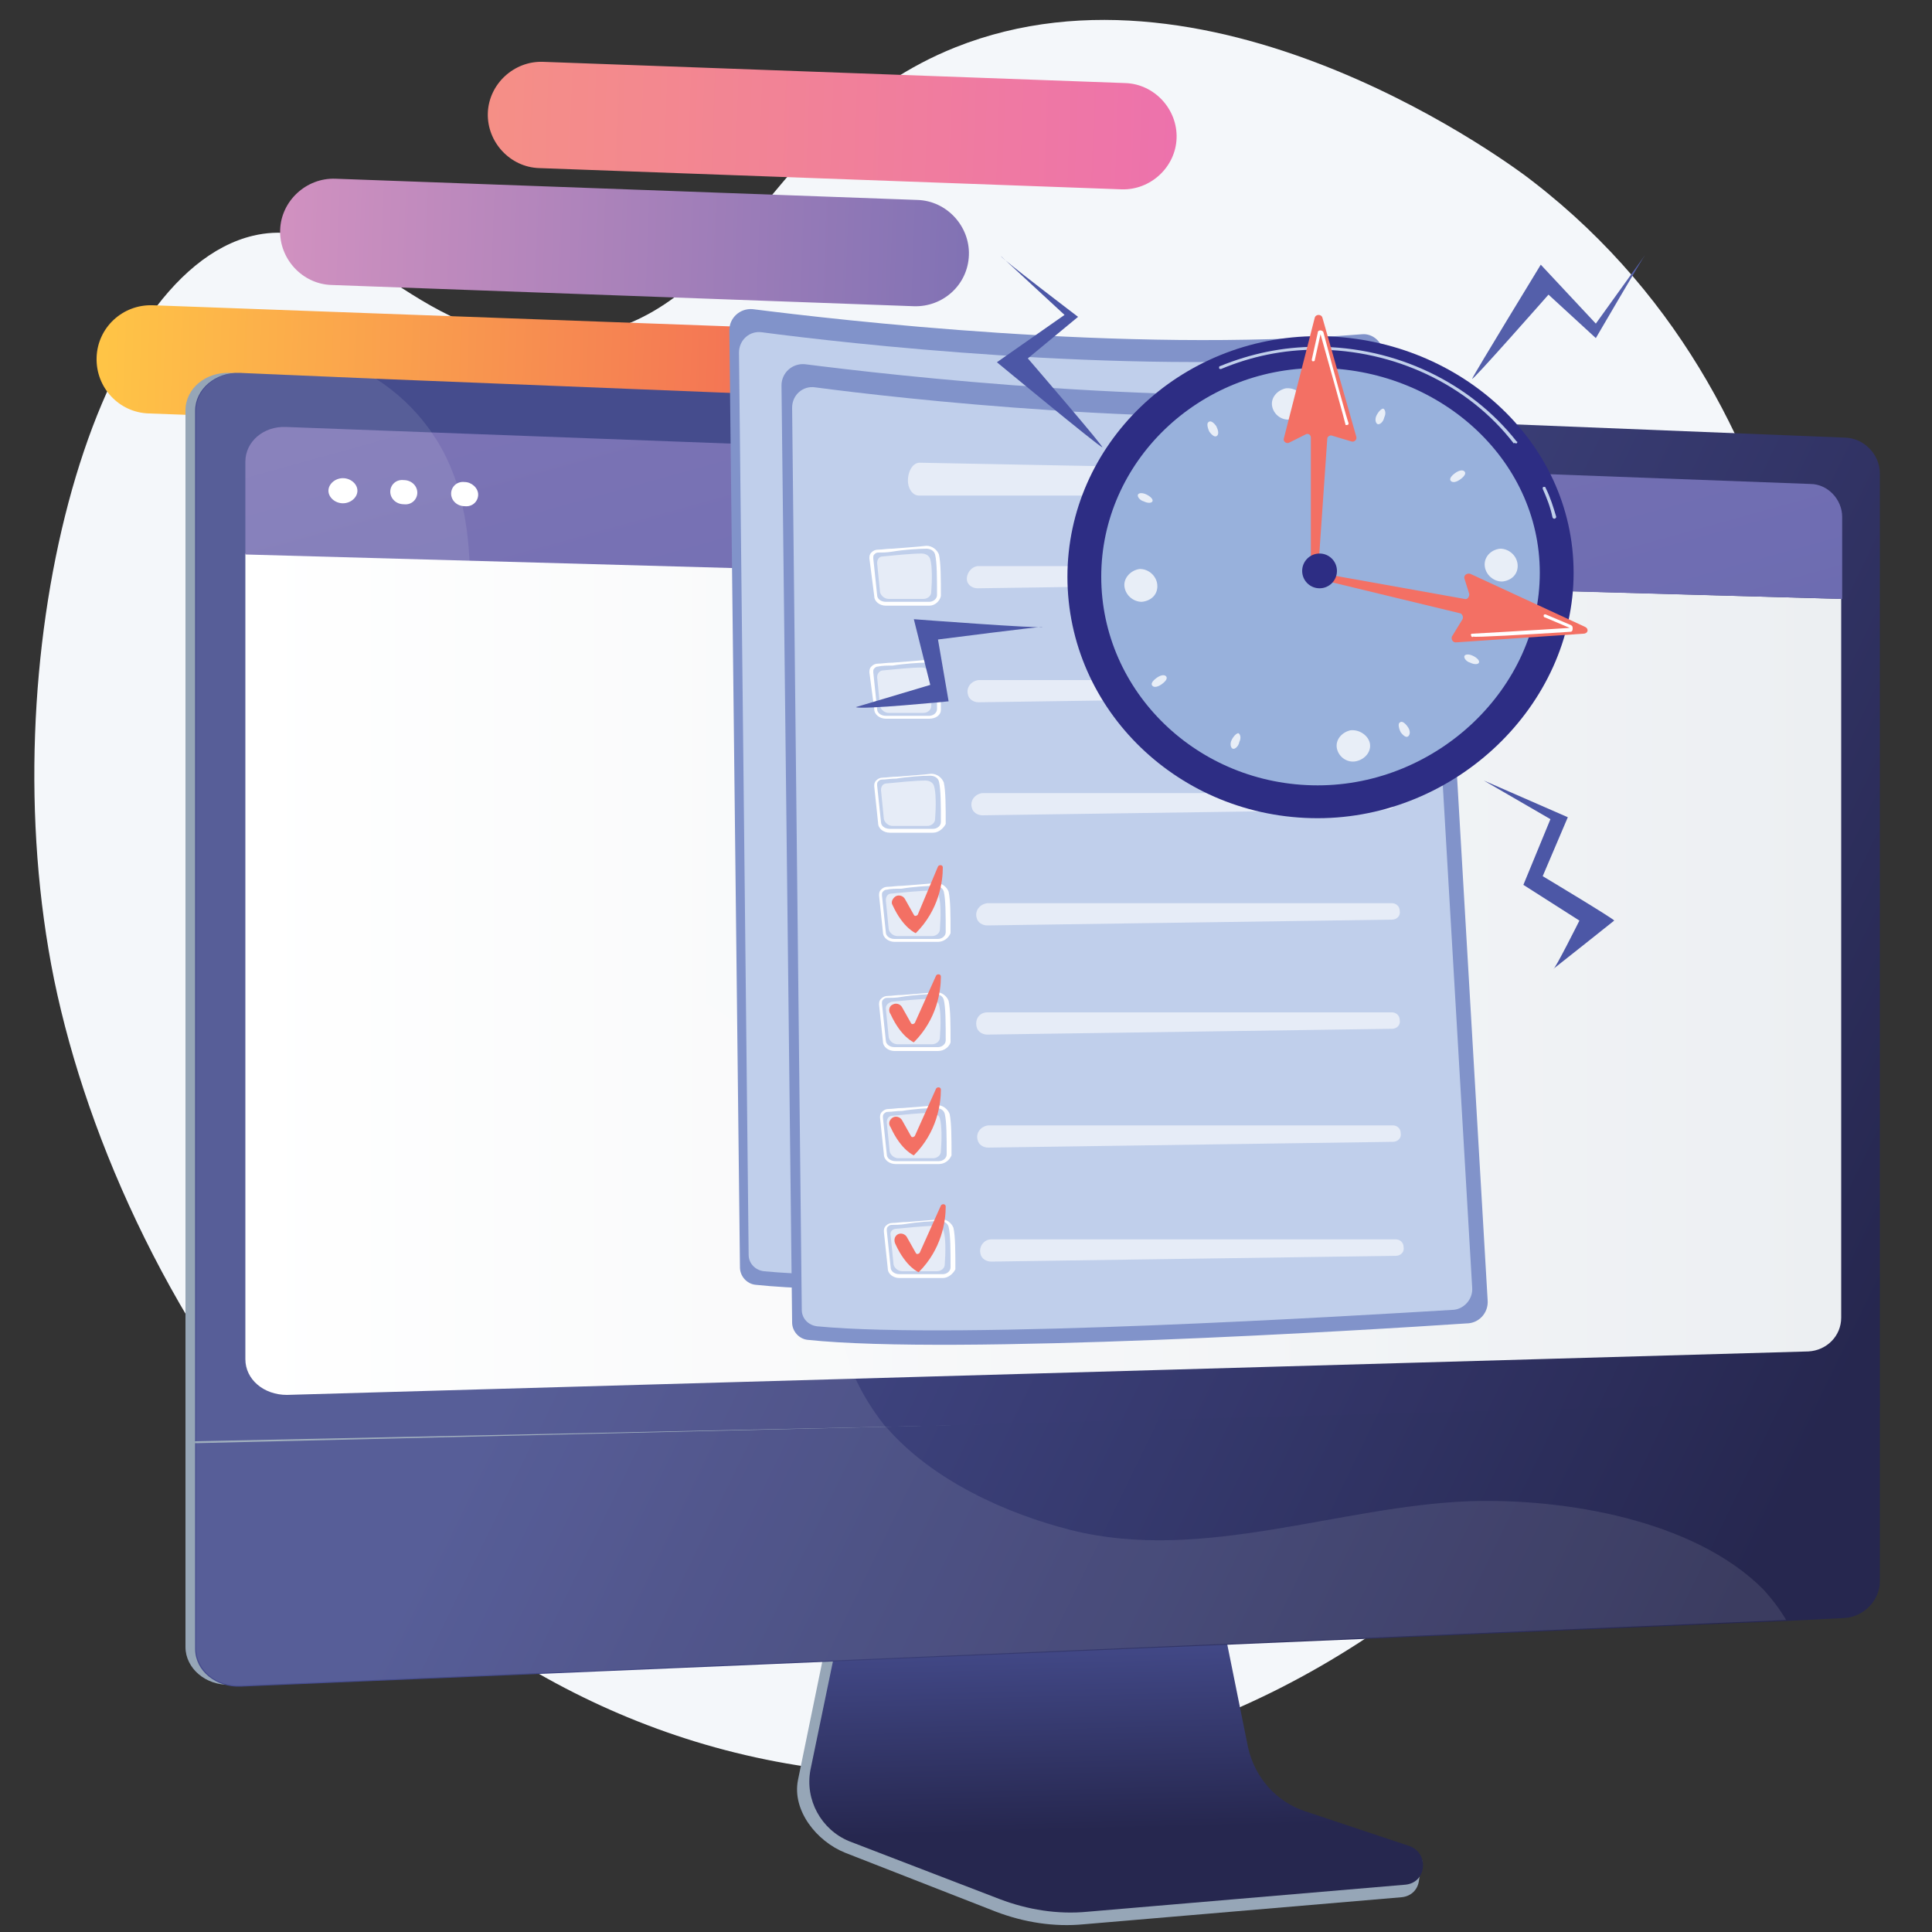 <?xml version="1.0" encoding="utf-8"?>
<!-- Generator: Adobe Illustrator 24.2.0, SVG Export Plug-In . SVG Version: 6.00 Build 0)  -->
<svg version="1.1" xmlns="http://www.w3.org/2000/svg" xmlns:xlink="http://www.w3.org/1999/xlink" x="0px" y="0px"
	 viewBox="0 0 200 200" style="enable-background:new 0 0 200 200;" xml:space="preserve">
<rect x="0" y="0" width="200" height="200" fill="#333333" stroke="none"/>
<style type="text/css">
	.st0{fill:#F4F7FA;}
	.st1{fill:url(#SVGID_1_);}
	.st2{fill:url(#SVGID_2_);}
	.st3{fill:url(#SVGID_3_);}
	.st4{fill:#96A6B7;}
	.st5{fill:url(#SVGID_4_);}
	.st6{fill:url(#SVGID_5_);}
	.st7{fill:url(#SVGID_6_);}
	.st8{fill:url(#SVGID_7_);}
	.st9{fill:#FFFFFF;}
	.st10{fill:url(#SVGID_8_);}
	.st11{opacity:0.1;fill:#FFFFFF;}
	.st12{fill:#8193CA;}
	.st13{fill:#C0CFEB;}
	.st14{opacity:0.78;fill:#FFFFFF;}
	.st15{fill:url(#SVGID_9_);}
	.st16{fill:url(#SVGID_10_);}
	.st17{opacity:0.6;}
	.st18{opacity:0.6;fill:#FFFFFF;}
	.st19{fill:url(#SVGID_11_);}
	.st20{fill:url(#SVGID_12_);}
	.st21{fill:url(#SVGID_13_);}
	.st22{fill:url(#SVGID_14_);}
	.st23{fill:url(#SVGID_15_);}
	.st24{fill:url(#SVGID_16_);}
	.st25{fill:url(#SVGID_17_);}
	.st26{fill:url(#SVGID_18_);}
	.st27{fill:url(#SVGID_19_);}
	.st28{fill:url(#SVGID_20_);}
	.st29{fill:#98B1DC;}
	.st30{fill:url(#SVGID_21_);}
	.st31{fill:url(#SVGID_22_);}
	.st32{fill:url(#SVGID_23_);}
</style>
<g id="Layer_2">
	<path class="st0" d="M98.9,4.9c-20,8-21.9,28.3-40,30.1c-15.7,1.5-21.7-13.2-32.7-10.6c-16.8,4-27.3,44-20.6,77
		c7,34,36.2,79.2,84.7,82.2c54.4,3.5,95.6-48.5,98.1-94.1c0.3-4.9,1.9-46.3-29.7-70.7C157.1,17.5,126-5.9,98.9,4.9z"/>
	
		<linearGradient id="SVGID_1_" gradientUnits="userSpaceOnUse" x1="28.536" y1="22.299" x2="99.869" y2="22.299" gradientTransform="matrix(0.999 3.584952e-02 -2.956543e-02 0.824 1.148 4.464)">
		<stop  offset="3.597120e-03" style="stop-color:#D191C0"/>
		<stop  offset="1" style="stop-color:#8172B4"/>
	</linearGradient>
	<path class="st1" d="M94.6,31.7l-60.3-2.2c-3-0.1-5.4-2.7-5.3-5.7v0c0.1-3,2.7-5.4,5.7-5.3L95,20.7c3,0.1,5.4,2.7,5.3,5.7v0
		C100.2,29.5,97.6,31.8,94.6,31.7z"/>
	
		<linearGradient id="SVGID_2_" gradientUnits="userSpaceOnUse" x1="49.573" y1="6.66" x2="120.906" y2="6.66" gradientTransform="matrix(0.999 3.584952e-02 -2.956543e-02 0.824 1.148 4.464)">
		<stop  offset="0" style="stop-color:#F58F86"/>
		<stop  offset="1" style="stop-color:#ED72AC"/>
	</linearGradient>
	<path class="st2" d="M116.1,19.6l-60.3-2.2c-3-0.1-5.4-2.7-5.3-5.7v0c0.1-3,2.7-5.4,5.7-5.3l60.3,2.2c3,0.1,5.4,2.7,5.3,5.7v0
		C121.7,17.3,119.1,19.7,116.1,19.6z"/>
	
		<linearGradient id="SVGID_3_" gradientUnits="userSpaceOnUse" x1="9.994" y1="39.132" x2="81.327" y2="39.132" gradientTransform="matrix(0.999 3.584952e-02 -2.956543e-02 0.824 1.148 4.464)">
		<stop  offset="0" style="stop-color:#FFC546"/>
		<stop  offset="0.996" style="stop-color:#F36F56"/>
	</linearGradient>
	<path class="st3" d="M75.5,45l-60.1-2.2c-3.1-0.1-5.5-2.7-5.4-5.8l0,0c0.1-3.1,2.7-5.5,5.8-5.4l60.1,2.2c3.1,0.1,5.5,2.7,5.4,5.8v0
		C81.2,42.7,78.5,45.1,75.5,45z"/>
</g>
<g id="Layer_1">
	<g>
		<g>
			<path class="st4" d="M193.4,145.6V49c0-2-1.6-2.2-3.6-2.3l-166-8.1c-2.5-0.1-4.6,1.6-4.6,3.9v106.8L193.4,145.6z"/>
			<path class="st4" d="M19.2,149.2v21.3c0,2.2,2.1,4,4.6,3.9L189,166c2-0.1,4.4-0.4,4.4-2.3V145L19.2,149.2z"/>
			<path class="st4" d="M134.7,188.8c-3-1-5.2-3.5-5.9-6.7l-4.4-21.5l-37.2,1.3l-4.6,22.4c-0.6,3.1,1.9,6.3,4.9,7.5l15.6,6.1
				c2.9,1.1,6,1.6,9.1,1.3l32.9-2.8c1-0.1,1.7-0.8,1.8-1.8c0.1-1,0.8-2.1-0.1-2.4L134.7,188.8z"/>
			<linearGradient id="SVGID_4_" gradientUnits="userSpaceOnUse" x1="115.039" y1="168.271" x2="115.605" y2="189.502">
				<stop  offset="0" style="stop-color:#454C8D"/>
				<stop  offset="0.996" style="stop-color:#26274F"/>
			</linearGradient>
			<path class="st5" d="M135.1,187.5c-3-1-5.2-3.5-5.9-6.6l-4.3-21.3L88.5,161l-4.6,22.2c-0.6,3.1,1.1,6.2,4,7.4l15.6,6
				c2.9,1.1,6,1.6,9.1,1.3l32.9-2.8c1-0.1,1.7-0.8,1.8-1.8c0.1-1-0.5-1.9-1.4-2.2L135.1,187.5z"/>
			<linearGradient id="SVGID_5_" gradientUnits="userSpaceOnUse" x1="80.839" y1="85.038" x2="193.278" y2="139.746">
				<stop  offset="0" style="stop-color:#454C8D"/>
				<stop  offset="0.645" style="stop-color:#323466"/>
				<stop  offset="0.996" style="stop-color:#26274F"/>
			</linearGradient>
			<path class="st6" d="M194.6,49v96.6l-102.8,2.1l-71.6,1.5V42.5c0-2.2,2.1-4,4.6-3.9l14,0.6l152.1,6.1
				C192.9,45.3,194.6,47,194.6,49z"/>
			<g>
				<linearGradient id="SVGID_6_" gradientUnits="userSpaceOnUse" x1="25.427" y1="100.858" x2="190.66" y2="100.858">
					<stop  offset="0" style="stop-color:#FFFFFF"/>
					<stop  offset="0.996" style="stop-color:#ECEFF2"/>
				</linearGradient>
				<path class="st7" d="M25.4,57.3v83.4c0,2.1,1.9,3.7,4.3,3.7l157.5-4.5c1.9-0.1,3.4-1.6,3.4-3.5V62L25.4,57.3z"/>
				<linearGradient id="SVGID_7_" gradientUnits="userSpaceOnUse" x1="73.465" y1="-69.511" x2="128.101" y2="127.522">
					<stop  offset="0" style="stop-color:#9681BC"/>
					<stop  offset="0.996" style="stop-color:#6166AE"/>
				</linearGradient>
				<path class="st8" d="M190.7,62v-8.5c0-1.8-1.5-3.4-3.3-3.4L29.6,44.2c-2.3-0.1-4.2,1.5-4.2,3.6v9.6L190.7,62z"/>
				<g>
					<path class="st9" d="M37,50.8c0,0.7-0.7,1.3-1.5,1.3c-0.8,0-1.5-0.6-1.5-1.3c0-0.7,0.7-1.3,1.5-1.3C36.3,49.5,37,50.1,37,50.8z
						"/>
					<path class="st9" d="M43.2,51c0,0.7-0.6,1.3-1.4,1.2c-0.8,0-1.4-0.6-1.4-1.3c0-0.7,0.6-1.3,1.4-1.2
						C42.6,49.7,43.2,50.3,43.2,51z"/>
					<path class="st9" d="M49.5,51.2c0,0.7-0.6,1.3-1.4,1.2c-0.8,0-1.4-0.6-1.4-1.3c0-0.7,0.6-1.3,1.4-1.2
						C48.8,49.9,49.5,50.5,49.5,51.2z"/>
				</g>
			</g>
			<linearGradient id="SVGID_8_" gradientUnits="userSpaceOnUse" x1="56.822" y1="134.308" x2="169.28" y2="189.025">
				<stop  offset="0" style="stop-color:#454C8D"/>
				<stop  offset="0.996" style="stop-color:#26274F"/>
			</linearGradient>
			<path class="st10" d="M194.6,145v18.7c0,2-1.7,3.7-3.7,3.8l-6,0.3l-160,6.8c-2.5,0.1-4.7-1.6-4.7-3.9v-21.3l71.4-1.7L194.6,145z"
				/>
			<path class="st11" d="M184.9,167.7l-160,6.8c-2.5,0.1-4.6-1.6-4.6-3.9V42.5c0-2.2,2.1-4,4.6-3.9l14,0.6c2.2,1.4,4.1,3.2,5.6,5.3
				c0.1,0.1,0.1,0.2,0.2,0.3c1.2,1.7,2,3.5,2.6,5.3c0.3,0.8,0.5,1.6,0.6,2.4c0.4,1.8,0.6,3.6,0.7,5.5c0.2,3.9-0.1,8-0.1,12
				c0,8.1,0.5,16.2,5.9,22.7c4,4.8,10.4,6.7,15.8,9.5c6.3,3.3,11.8,7.6,15,14.1c3.9,7.9,0.2,16.5,2.7,24.7c0.2,0.6,0.4,1.2,0.7,1.8
				c0.8,1.7,1.8,3.3,3,4.8c0.1,0.1,0.1,0.2,0.2,0.2c4.8,5.5,12.4,8.9,19.1,10.6c13.6,3.4,27.7-2.5,41.3-3c9.7-0.3,23.2,1.9,30.4,9.2
				C183.4,165.5,184.2,166.5,184.9,167.7z"/>
		</g>
	</g>
	<g>
		<g>
			<path class="st12" d="M75.5,34.2c0-1.3,1.1-2.3,2.4-2.2c8.7,1.1,38.5,4.6,63.1,2.6c1.1-0.1,2.1,0.8,2.2,1.9l5.4,92.4
				c0.1,1.3-0.9,2.4-2.2,2.4c-10.4,0.7-53,3.3-68.2,1.7c-0.9-0.1-1.6-0.9-1.6-1.8L75.5,34.2z"/>
			<path class="st13" d="M76.5,36.5c0-1.3,1.1-2.3,2.4-2.1c8.3,1.1,37,4.4,60.7,2.5c1.1-0.1,2,0.7,2.1,1.8l5.2,88.9
				c0.1,1.2-0.9,2.3-2.1,2.3c-10,0.6-51,3.1-65.7,1.7c-0.9-0.1-1.6-0.8-1.6-1.7L76.5,36.5z"/>
			<path class="st14" d="M84.3,43.3l1,19.1c0,0.6,0.5,1.1,1.2,1.2c3.5,0.1,14.5,0.3,20.7-0.1c0.7,0,1.3-0.6,1.3-1.3
				c0.1-3.6,0.3-14-0.5-18.3c-0.1-0.7-0.7-1.2-1.5-1.2l-20.9-0.6C84.8,41.9,84.2,42.6,84.3,43.3z"/>
			
				<linearGradient id="SVGID_9_" gradientUnits="userSpaceOnUse" x1="336.696" y1="-140.97" x2="381.343" y2="-90.223" gradientTransform="matrix(0.981 0.194 -0.194 0.981 -266.887 113.512)">
				<stop  offset="0" style="stop-color:#CE1C68"/>
				<stop  offset="1" style="stop-color:#72429A"/>
			</linearGradient>
			<circle class="st15" cx="96.3" cy="50.1" r="4.1"/>
			
				<linearGradient id="SVGID_10_" gradientUnits="userSpaceOnUse" x1="332.764" y1="-137.512" x2="377.412" y2="-86.763" gradientTransform="matrix(0.981 0.194 -0.194 0.981 -266.887 113.512)">
				<stop  offset="0" style="stop-color:#CE1C68"/>
				<stop  offset="1" style="stop-color:#72429A"/>
			</linearGradient>
			<path class="st16" d="M90.1,62.1l13.1-0.1c0.8,0,1.3-0.9,0.8-1.6c-1.1-1.7-3.5-4.3-7.5-4.1c-3.9,0.1-6.2,2.4-7.3,4.1
				C88.8,61.2,89.3,62.1,90.1,62.1z"/>
			<g class="st17">
				<path class="st9" d="M136.6,44.7c0.4,0,0.6-0.3,0.6-0.6c0-0.4-0.3-0.6-0.7-0.6l-23.1-0.3c-0.4,0-0.6,0.3-0.4,0.6l0.2,0.5
					c0.1,0.3,0.5,0.6,0.9,0.6L136.6,44.7z"/>
			</g>
			<g class="st17">
				<path class="st9" d="M113.5,46.7c-0.4,0-0.6,0.3-0.4,0.6l0.2,0.5c0.1,0.3,0.5,0.6,0.9,0.6l22.5-0.1c0.4,0,0.6-0.3,0.6-0.6
					c0-0.4-0.3-0.6-0.7-0.6L113.5,46.7z"/>
			</g>
			<g class="st17">
				<path class="st9" d="M113.5,50.3c-0.4,0-0.6,0.3-0.4,0.6l0.2,0.5c0.1,0.3,0.5,0.6,0.9,0.6l22.5-0.1c0.4,0,0.6-0.3,0.6-0.6
					c0-0.4-0.3-0.6-0.7-0.6L113.5,50.3z"/>
			</g>
			<g class="st17">
				<path class="st9" d="M138.9,69.2c0.4,0,0.6-0.3,0.6-0.6c0-0.4-0.3-0.6-0.7-0.6L85,67.8c-0.4,0-0.5,0.2-0.2,0.5l0.6,0.7
					c0.2,0.3,0.7,0.5,1.1,0.5L138.9,69.2z"/>
			</g>
			<g class="st17">
				<path class="st9" d="M85,71.4c-0.4,0-0.5,0.2-0.2,0.5l0.6,0.7c0.2,0.3,0.7,0.5,1.1,0.5l52.5-0.3c0.4,0,0.6-0.3,0.6-0.6
					c0-0.4-0.3-0.6-0.7-0.6L85,71.4z"/>
			</g>
			<path class="st18" d="M84.9,77.3c1.3-0.1,3.7-0.2,5-0.2c0.6,0,1.1,0.4,1.2,0.9c0.3,1.1,0.6,2.9,0.6,4.9c0,0.6-0.5,1.1-1.1,1.1
				l-4.9,0c-0.6,0-1.1-0.5-1.2-1.1l-0.5-4.6C84.1,77.8,84.4,77.3,84.9,77.3z"/>
			<g class="st17">
				<path class="st9" d="M93.9,79.1c-0.4,0-0.6,0.3-0.6,0.6l0.2,1c0.1,0.4,0.4,0.6,0.8,0.6l12.1-0.1c0.4,0,0.6-0.3,0.6-0.7l0-0.4
					c0-0.4-0.3-0.7-0.7-0.7L93.9,79.1z"/>
			</g>
			<path class="st18" d="M111.6,77.2c1.3-0.1,3.7-0.2,5-0.2c0.6,0,1.1,0.4,1.2,0.9c0.3,1.1,0.6,2.9,0.6,4.9c0,0.6-0.5,1.1-1.1,1.1
				l-4.9,0c-0.6,0-1.1-0.5-1.2-1.1l-0.5-4.6C110.8,77.6,111.2,77.2,111.6,77.2z"/>
			<g class="st17">
				<path class="st9" d="M120.6,79c-0.4,0-0.6,0.3-0.6,0.6l0.2,1c0.1,0.4,0.4,0.6,0.8,0.6l12.1-0.1c0.4,0,0.6-0.3,0.6-0.7l0-0.4
					c0-0.4-0.3-0.7-0.7-0.7L120.6,79z"/>
			</g>
			<g>
				<path class="st9" d="M91.9,95.6C91.9,95.6,91.9,95.6,91.9,95.6l-4.5,0c-0.6,0-1.2-0.4-1.2-1l-0.4-3.8c0-0.2,0-0.4,0.2-0.6
					c0.2-0.2,0.4-0.3,0.7-0.3l0,0c0.4,0,0.9-0.1,1.5-0.1c1.2-0.1,2.7-0.2,3.5-0.3c0.6,0,1.1,0.4,1.3,0.9c0.2,0.9,0.2,2.5,0.2,4.3
					C93.1,95.1,92.6,95.6,91.9,95.6z M86.6,90.1c-0.2,0-0.3,0.1-0.4,0.2c-0.1,0.1-0.1,0.2-0.1,0.4l0.4,3.8c0,0.4,0.4,0.7,0.9,0.7
					l4.5,0c0,0,0,0,0,0c0.4,0,0.8-0.3,0.8-0.7c0-1.7,0-3.4-0.2-4.2c-0.1-0.4-0.5-0.6-0.9-0.6c-0.8,0-2.3,0.1-3.5,0.3
					C87.6,90,87,90.1,86.6,90.1L86.6,90.1z"/>
				<path class="st18" d="M87.1,90.5c1-0.1,3-0.3,4-0.3c0.4,0,0.8,0.2,0.9,0.6c0.2,0.7,0.2,2.1,0.1,3.4c0,0.4-0.4,0.7-0.8,0.7
					l-3.6,0c-0.4,0-0.8-0.3-0.9-0.7l-0.3-3C86.5,90.8,86.8,90.5,87.1,90.5z"/>
				<g class="st17">
					<path class="st9" d="M95.9,93c0.1,0.5,0.6,0.8,1.1,0.8l41.9-0.6c0.5,0,0.9-0.4,0.8-0.9c0-0.5-0.4-0.8-0.8-0.8l-41.9,0
						C96.2,91.6,95.7,92.3,95.9,93z"/>
				</g>
				<path class="st9" d="M92,105.3C92,105.3,92,105.3,92,105.3l-4.5,0c-0.6,0-1.2-0.4-1.2-1l-0.4-3.8c0-0.2,0-0.4,0.2-0.6
					c0.2-0.2,0.4-0.3,0.7-0.3l0,0c0.4,0,0.9-0.1,1.5-0.1c1.2-0.1,2.7-0.2,3.5-0.3c0,0,0,0,0,0c0.6,0,1.1,0.4,1.3,0.9
					c0.2,0.9,0.2,2.5,0.2,4.3C93.1,104.8,92.6,105.3,92,105.3z M86.7,99.8c-0.2,0-0.3,0.1-0.4,0.2c-0.1,0.1-0.1,0.2-0.1,0.4l0.4,3.8
					c0,0.4,0.4,0.7,0.9,0.7l4.5,0c0,0,0,0,0,0c0.4,0,0.8-0.3,0.8-0.7c0-1.7,0-3.4-0.2-4.2c-0.1-0.4-0.5-0.6-0.9-0.6
					c-0.8,0-2.3,0.1-3.5,0.3C87.6,99.7,87.1,99.8,86.7,99.8L86.7,99.8z"/>
				<path class="st18" d="M87.2,100.2c1-0.1,3-0.3,4-0.3c0.4,0,0.8,0.2,0.9,0.6c0.2,0.7,0.2,2.1,0.1,3.4c0,0.4-0.4,0.7-0.8,0.7
					l-3.6,0c-0.4,0-0.8-0.3-0.9-0.7l-0.3-3C86.6,100.5,86.8,100.2,87.2,100.2z"/>
				<g class="st17">
					<path class="st9" d="M96,102.7c0.1,0.5,0.6,0.8,1.1,0.8l41.9-0.6c0.5,0,0.9-0.4,0.8-0.9c0-0.5-0.4-0.8-0.8-0.8l-41.9,0
						C96.3,101.3,95.8,102,96,102.7z"/>
				</g>
				<path class="st9" d="M92,115C92,115,92,115,92,115l-4.5,0c-0.6,0-1.2-0.4-1.2-1l-0.4-3.8c0-0.2,0-0.4,0.2-0.6
					c0.2-0.2,0.4-0.3,0.7-0.3l0,0c0.4,0,0.9-0.1,1.5-0.1c1.2-0.1,2.7-0.2,3.5-0.3c0,0,0,0,0,0c0.6,0,1.1,0.4,1.3,0.9
					c0.2,0.9,0.2,2.5,0.2,4.3C93.2,114.5,92.7,114.9,92,115z M86.7,109.5c-0.2,0-0.3,0.1-0.4,0.2c-0.1,0.1-0.1,0.2-0.1,0.4l0.4,3.8
					c0,0.4,0.4,0.7,0.9,0.7l4.5,0c0,0,0,0,0,0c0.4,0,0.8-0.3,0.8-0.7c0-1.7,0-3.4-0.2-4.2c-0.1-0.4-0.5-0.6-0.9-0.6
					c-0.8,0-2.3,0.1-3.5,0.3C87.7,109.4,87.1,109.5,86.7,109.5L86.7,109.5z"/>
				<path class="st18" d="M87.2,109.9c1-0.1,3-0.3,4-0.3c0.4,0,0.8,0.2,0.9,0.6c0.2,0.7,0.2,2.1,0.1,3.4c0,0.4-0.4,0.7-0.8,0.7
					l-3.6,0c-0.4,0-0.8-0.3-0.9-0.7l-0.3-3C86.6,110.2,86.9,109.9,87.2,109.9z"/>
				<g class="st17">
					<path class="st9" d="M96,112.4c0.1,0.5,0.6,0.8,1.1,0.8l41.9-0.6c0.5,0,0.9-0.4,0.8-0.9c0-0.5-0.4-0.8-0.8-0.8l-41.9,0
						C96.3,111,95.8,111.7,96,112.4z"/>
				</g>
				<path class="st9" d="M92.1,124.6C92.1,124.6,92.1,124.6,92.1,124.6l-4.5,0c-0.6,0-1.2-0.4-1.2-1l-0.4-3.8c0-0.2,0-0.4,0.2-0.6
					c0.2-0.2,0.4-0.3,0.7-0.3l0,0c0.4,0,0.9-0.1,1.5-0.1c1.2-0.1,2.7-0.2,3.5-0.3c0,0,0,0,0,0c0.6,0,1.1,0.4,1.3,0.9
					c0.2,0.9,0.2,2.5,0.2,4.3C93.2,124.2,92.7,124.6,92.1,124.6z M86.8,119.2c-0.2,0-0.3,0.1-0.4,0.2c-0.1,0.1-0.1,0.2-0.1,0.4
					l0.4,3.8c0,0.4,0.4,0.7,0.9,0.7l4.5,0c0,0,0,0,0,0c0.4,0,0.8-0.3,0.8-0.7c0-1.7,0-3.4-0.2-4.2c-0.1-0.4-0.5-0.6-0.9-0.6
					c-0.8,0-2.3,0.1-3.5,0.3C87.7,119.1,87.2,119.2,86.8,119.2L86.8,119.2z"/>
				<path class="st18" d="M87.3,119.6c1-0.1,3-0.3,4-0.3c0.4,0,0.8,0.2,0.9,0.6c0.2,0.7,0.2,2.1,0.1,3.4c0,0.4-0.4,0.7-0.8,0.7
					l-3.6,0c-0.4,0-0.8-0.3-0.9-0.7l-0.3-3C86.7,119.9,86.9,119.6,87.3,119.6z"/>
				<g class="st17">
					<path class="st9" d="M96.1,122.1L96.1,122.1c0.1,0.5,0.6,0.8,1.1,0.8l41.9-0.6c0.5,0,0.9-0.4,0.8-0.9c0-0.5-0.4-0.8-0.8-0.8
						l-41.9,0C96.4,120.7,95.9,121.4,96.1,122.1z"/>
				</g>
				
					<linearGradient id="SVGID_11_" gradientUnits="userSpaceOnUse" x1="-275.725" y1="311.709" x2="-298.831" y2="351.144" gradientTransform="matrix(1 -5.200000e-03 5.200000e-03 1 387.351 -233.528)">
					<stop  offset="0" style="stop-color:#8D50A0"/>
					<stop  offset="1" style="stop-color:#EF4A7B"/>
				</linearGradient>
				<path class="st19" d="M87.5,120.2L87.5,120.2c0.3-0.2,0.8-0.1,1,0.3l0.9,1.6c0.1,0.2,0.3,0.1,0.4,0l2.2-4.9
					c0.1-0.2,0.5-0.2,0.5,0.1c0,1.5-0.4,4.4-2.8,6.8c0,0-1.3-0.5-2.4-2.9C87,120.8,87.2,120.4,87.5,120.2z"/>
			</g>
		</g>
		<g>
			<path class="st12" d="M80.9,39.9c0-1.3,1.1-2.3,2.4-2.2c8.7,1.1,38.5,4.6,63.1,2.6c1.1-0.1,2.1,0.8,2.2,1.9l5.4,92.4
				c0.1,1.3-0.9,2.4-2.2,2.4c-10.4,0.7-53,3.3-68.2,1.7c-0.9-0.1-1.6-0.9-1.6-1.8L80.9,39.9z"/>
			<path class="st13" d="M82,42.2c0-1.3,1.1-2.3,2.4-2.1c8.3,1.1,37,4.4,60.7,2.5c1.1-0.1,2,0.7,2.1,1.8l5.2,88.9
				c0.1,1.2-0.9,2.3-2.1,2.3c-10,0.6-51,3.1-65.7,1.7c-0.9-0.1-1.6-0.8-1.6-1.7L82,42.2z"/>
			<g>
				<path class="st9" d="M97.1,97.5C97.1,97.5,97.1,97.5,97.1,97.5l-4.5,0c-0.6,0-1.2-0.4-1.2-1l-0.4-3.8c0-0.2,0-0.4,0.2-0.6
					c0.2-0.2,0.4-0.3,0.7-0.3l0,0c0.4,0,0.9-0.1,1.5-0.1c1.2-0.1,2.7-0.2,3.5-0.3c0.6,0,1.1,0.4,1.3,0.9c0.2,0.9,0.2,2.5,0.2,4.3
					C98.2,97.1,97.7,97.5,97.1,97.5z M91.8,92.1c-0.2,0-0.3,0.1-0.4,0.2c-0.1,0.1-0.1,0.2-0.1,0.4l0.4,3.8c0,0.4,0.4,0.7,0.9,0.7
					l4.5,0c0,0,0,0,0,0c0.4,0,0.8-0.3,0.8-0.7c0-1.7,0-3.4-0.2-4.2c-0.1-0.4-0.5-0.6-0.9-0.6c-0.8,0-2.3,0.1-3.5,0.3
					C92.7,92,92.2,92,91.8,92.1L91.8,92.1z"/>
				<path class="st18" d="M92.3,92.5c1-0.1,3-0.3,4-0.3c0.4,0,0.8,0.2,0.9,0.6c0.2,0.7,0.2,2.1,0.1,3.4c0,0.4-0.4,0.7-0.8,0.7
					l-3.6,0c-0.4,0-0.8-0.3-0.9-0.7l-0.3-3C91.7,92.8,91.9,92.5,92.3,92.5z"/>
				<g class="st17">
					<path class="st9" d="M101.1,95c0.1,0.5,0.6,0.8,1.1,0.8l41.9-0.6c0.5,0,0.9-0.4,0.8-0.9c0-0.5-0.4-0.8-0.8-0.8l-41.9,0
						C101.4,93.6,100.9,94.3,101.1,95z"/>
				</g>
				<path class="st9" d="M97.1,108.8C97.1,108.8,97.1,108.8,97.1,108.8l-4.5,0c-0.6,0-1.2-0.4-1.2-1l-0.4-3.8c0-0.2,0-0.4,0.2-0.6
					c0.2-0.2,0.4-0.3,0.7-0.3l0,0c0.4,0,0.9-0.1,1.5-0.1c1.2-0.1,2.7-0.2,3.5-0.3c0,0,0,0,0,0c0.6,0,1.1,0.4,1.3,0.9
					c0.2,0.9,0.2,2.5,0.2,4.3C98.3,108.3,97.8,108.8,97.1,108.8z M91.8,103.3c-0.2,0-0.3,0.1-0.4,0.2c-0.1,0.1-0.1,0.2-0.1,0.4
					l0.4,3.8c0,0.4,0.4,0.7,0.9,0.7l4.5,0c0,0,0,0,0,0c0.4,0,0.8-0.3,0.8-0.7c0-1.7,0-3.4-0.2-4.2c-0.1-0.4-0.5-0.6-0.9-0.6
					c-0.8,0-2.3,0.1-3.5,0.3C92.8,103.3,92.2,103.3,91.8,103.3L91.8,103.3z"/>
				<path class="st18" d="M92.3,103.7c1-0.1,3-0.3,4-0.3c0.4,0,0.8,0.2,0.9,0.6c0.2,0.7,0.2,2.1,0.1,3.4c0,0.4-0.4,0.7-0.8,0.7
					l-3.6,0c-0.4,0-0.8-0.3-0.9-0.7l-0.3-3C91.7,104,92,103.8,92.3,103.7z"/>
				<g class="st17">
					<path class="st9" d="M101.1,106.3c0.1,0.5,0.6,0.8,1.1,0.8l41.9-0.6c0.5,0,0.9-0.4,0.8-0.9c0-0.5-0.4-0.8-0.8-0.8l-41.9,0
						C101.4,104.8,100.9,105.5,101.1,106.3z"/>
				</g>
				<path class="st9" d="M97.2,120.5C97.2,120.5,97.2,120.5,97.2,120.5l-4.5,0c-0.6,0-1.2-0.4-1.2-1l-0.4-3.8c0-0.2,0-0.4,0.2-0.6
					c0.2-0.2,0.4-0.3,0.7-0.3l0,0c0.4,0,0.9-0.1,1.5-0.1c1.2-0.1,2.7-0.2,3.5-0.3c0,0,0,0,0,0c0.6,0,1.1,0.4,1.3,0.9
					c0.2,0.9,0.2,2.5,0.2,4.3C98.3,120.1,97.8,120.5,97.2,120.5z M91.9,115.1c-0.2,0-0.3,0.1-0.4,0.2c-0.1,0.1-0.1,0.2-0.1,0.4
					l0.4,3.8c0,0.4,0.4,0.7,0.9,0.7l4.5,0c0,0,0,0,0,0c0.4,0,0.8-0.3,0.8-0.7c0-1.7,0-3.4-0.2-4.2c-0.1-0.4-0.5-0.6-0.9-0.6
					c-0.8,0-2.3,0.1-3.5,0.3C92.8,115,92.3,115.1,91.9,115.1L91.9,115.1z"/>
				<path class="st18" d="M92.4,115.5c1-0.1,3-0.3,4-0.3c0.4,0,0.8,0.2,0.9,0.6c0.2,0.7,0.2,2.1,0.1,3.4c0,0.4-0.4,0.7-0.8,0.7
					l-3.6,0c-0.4,0-0.8-0.3-0.9-0.7l-0.3-3C91.8,115.8,92,115.5,92.4,115.5z"/>
				<g class="st17">
					<path class="st9" d="M101.2,118c0.1,0.5,0.6,0.8,1.1,0.8l41.9-0.6c0.5,0,0.9-0.4,0.8-0.9c0-0.5-0.4-0.8-0.8-0.8l-41.9,0
						C101.5,116.6,101,117.3,101.2,118z"/>
				</g>
				<path class="st9" d="M97.6,132.3C97.6,132.3,97.5,132.3,97.6,132.3l-4.5,0c-0.6,0-1.2-0.4-1.2-1l-0.4-3.8c0-0.2,0-0.4,0.2-0.6
					c0.2-0.2,0.4-0.3,0.7-0.3l0,0c0.4,0,0.9-0.1,1.5-0.1c1.2-0.1,2.7-0.2,3.5-0.3c0,0,0,0,0,0c0.6,0,1.1,0.4,1.3,0.9
					c0.2,0.9,0.2,2.5,0.2,4.3C98.7,131.8,98.2,132.3,97.6,132.3z M92.3,126.8c-0.2,0-0.3,0.1-0.4,0.2c-0.1,0.1-0.1,0.2-0.1,0.4
					l0.4,3.8c0,0.4,0.4,0.7,0.9,0.7l4.5,0c0,0,0,0,0,0c0.4,0,0.8-0.3,0.8-0.7c0-1.7,0-3.4-0.2-4.2c-0.1-0.4-0.5-0.6-0.9-0.6
					c-0.8,0-2.3,0.1-3.5,0.3C93.2,126.8,92.6,126.8,92.3,126.8L92.3,126.8z"/>
				<path class="st18" d="M92.8,127.2c1-0.1,3-0.3,4-0.3c0.4,0,0.8,0.2,0.9,0.6c0.2,0.7,0.2,2.1,0.1,3.4c0,0.4-0.4,0.7-0.8,0.7
					l-3.6,0c-0.4,0-0.8-0.3-0.9-0.7l-0.3-3C92.1,127.5,92.4,127.2,92.8,127.2z"/>
				<g class="st17">
					<path class="st9" d="M101.5,129.8L101.5,129.8c0.1,0.5,0.6,0.8,1.1,0.8l41.9-0.6c0.5,0,0.9-0.4,0.8-0.9c0-0.5-0.4-0.8-0.8-0.8
						l-41.9,0C101.9,128.3,101.3,129,101.5,129.8z"/>
				</g>
				
					<linearGradient id="SVGID_12_" gradientUnits="userSpaceOnUse" x1="-257.685" y1="232.707" x2="-264.531" y2="256.563" gradientTransform="matrix(1 -5.200000e-03 5.200000e-03 1 387.351 -233.528)">
					<stop  offset="0" style="stop-color:#F5928F"/>
					<stop  offset="1" style="stop-color:#F37064"/>
				</linearGradient>
				<path class="st20" d="M92.9,127.8L92.9,127.8c0.3-0.2,0.8-0.1,1,0.3l0.9,1.6c0.1,0.2,0.3,0.1,0.4,0l2.2-4.9
					c0.1-0.2,0.5-0.2,0.5,0.1c0,1.5-0.4,4.4-2.8,6.8c0,0-1.3-0.5-2.4-2.9C92.5,128.4,92.6,128,92.9,127.8z"/>
				
					<linearGradient id="SVGID_13_" gradientUnits="userSpaceOnUse" x1="-261.357" y1="231.654" x2="-268.203" y2="255.509" gradientTransform="matrix(1 -5.200000e-03 5.200000e-03 1 387.351 -233.528)">
					<stop  offset="0" style="stop-color:#F5928F"/>
					<stop  offset="1" style="stop-color:#F37064"/>
				</linearGradient>
				<path class="st21" d="M92.4,115.7L92.4,115.7c0.3-0.2,0.8-0.1,1,0.3l0.9,1.6c0.1,0.2,0.3,0.1,0.4,0l2.2-4.9
					c0.1-0.2,0.5-0.2,0.5,0.1c0,1.5-0.4,4.4-2.8,6.8c0,0-1.3-0.5-2.4-2.9C91.9,116.3,92.1,115.9,92.4,115.7z"/>
				
					<linearGradient id="SVGID_14_" gradientUnits="userSpaceOnUse" x1="-264.409" y1="230.777" x2="-271.255" y2="254.633" gradientTransform="matrix(1 -5.200000e-03 5.200000e-03 1 387.351 -233.528)">
					<stop  offset="0" style="stop-color:#F5928F"/>
					<stop  offset="1" style="stop-color:#F37064"/>
				</linearGradient>
				<path class="st22" d="M92.4,104L92.4,104c0.3-0.2,0.8-0.1,1,0.3l0.9,1.6c0.1,0.2,0.3,0.1,0.4,0l2.2-4.9c0.1-0.2,0.5-0.2,0.5,0.1
					c0,1.5-0.4,4.4-2.8,6.8c0,0-1.3-0.5-2.4-2.9C91.9,104.6,92.1,104.1,92.4,104z"/>
				
					<linearGradient id="SVGID_15_" gradientUnits="userSpaceOnUse" x1="-267.096" y1="230.007" x2="-273.941" y2="253.863" gradientTransform="matrix(1 -5.200000e-03 5.200000e-03 1 387.351 -233.528)">
					<stop  offset="0" style="stop-color:#F5928F"/>
					<stop  offset="1" style="stop-color:#F37064"/>
				</linearGradient>
				<path class="st23" d="M97.1,89.7c0.1-0.2,0.5-0.2,0.5,0.1c0,1.5-0.4,4.4-2.8,6.8c0,0-1.3-0.5-2.4-2.9c-0.2-0.3,0-0.7,0.3-0.9
					l0,0c0.3-0.2,0.8-0.1,1,0.3l0.9,1.6c0.1,0.2,0.3,0.1,0.4,0L97.1,89.7z"/>
			</g>
			<g>
				<path class="st9" d="M96.2,62.7C96.2,62.7,96.2,62.7,96.2,62.7l-4.5,0c-0.6,0-1.2-0.4-1.2-1L90,57.8c0-0.2,0-0.4,0.2-0.6
					c0.2-0.2,0.4-0.3,0.7-0.3l0,0c0.4,0,0.9-0.1,1.5-0.1c1.2-0.1,2.7-0.2,3.5-0.3c0,0,0,0,0,0c0.6,0,1.1,0.4,1.3,0.9
					c0.2,0.9,0.2,2.5,0.2,4.3C97.3,62.2,96.8,62.7,96.2,62.7z M90.9,57.2c-0.2,0-0.3,0.1-0.4,0.2c-0.1,0.1-0.1,0.2-0.1,0.4l0.4,3.8
					c0,0.4,0.4,0.7,0.9,0.7l4.5,0c0,0,0,0,0,0c0.4,0,0.8-0.3,0.8-0.7c0-1.7,0-3.4-0.2-4.2c-0.1-0.4-0.5-0.6-0.9-0.6
					c-0.8,0-2.3,0.1-3.5,0.3C91.8,57.2,91.3,57.2,90.9,57.2L90.9,57.2z"/>
				<path class="st18" d="M91.4,57.6c1-0.1,3-0.3,4-0.3c0.4,0,0.8,0.2,0.9,0.6c0.2,0.7,0.2,2.1,0.1,3.4c0,0.4-0.4,0.7-0.8,0.7L92,62
					c-0.4,0-0.8-0.3-0.9-0.7l-0.3-3C90.8,57.9,91,57.6,91.4,57.6z"/>
				<g class="st17">
					<path class="st9" d="M100.1,60.1c0.1,0.5,0.6,0.8,1.1,0.8l41.9-0.6c0.5,0,0.9-0.4,0.8-0.9c0-0.5-0.4-0.8-0.8-0.8l-41.9,0
						C100.5,58.7,100,59.4,100.1,60.1z"/>
				</g>
				<g class="st17">
					<path class="st9" d="M94,50c0.1,0.8,0.6,1.3,1.1,1.3l41.9,0c0.5,0,0.9-0.6,0.9-1.3c0-0.7-0.4-1.3-0.8-1.3l-41.9-0.8
						C94.4,47.9,93.9,49,94,50z"/>
				</g>
				<path class="st9" d="M96.2,74.4C96.2,74.4,96.2,74.4,96.2,74.4l-4.5,0c-0.6,0-1.2-0.4-1.2-1L90,69.6c0-0.2,0-0.4,0.2-0.6
					c0.2-0.2,0.4-0.3,0.7-0.3l0,0c0.4,0,0.9-0.1,1.5-0.1c1.2-0.1,2.7-0.2,3.5-0.3c0,0,0,0,0,0c0.6,0,1.1,0.4,1.3,0.9
					c0.2,0.9,0.2,2.5,0.2,4.3C97.4,74,96.9,74.4,96.2,74.4z M90.9,69c-0.2,0-0.3,0.1-0.4,0.2c-0.1,0.1-0.1,0.2-0.1,0.4l0.4,3.8
					c0,0.4,0.4,0.7,0.9,0.7l4.5,0c0,0,0,0,0,0c0.4,0,0.8-0.3,0.8-0.7c0-1.7,0-3.4-0.2-4.2c-0.1-0.4-0.5-0.6-0.9-0.6
					c-0.8,0-2.3,0.1-3.5,0.3C91.9,68.9,91.3,68.9,90.9,69L90.9,69z"/>
				<path class="st18" d="M91.4,69.4c1-0.1,3-0.3,4-0.3c0.4,0,0.8,0.2,0.9,0.6c0.2,0.7,0.2,2.1,0.1,3.4c0,0.4-0.4,0.7-0.8,0.7
					l-3.6,0c-0.4,0-0.8-0.3-0.9-0.7l-0.3-3C90.8,69.7,91.1,69.4,91.4,69.4z"/>
				<g class="st17">
					<path class="st9" d="M100.2,71.9c0.1,0.5,0.6,0.8,1.1,0.8l41.9-0.6c0.5,0,0.9-0.4,0.8-0.9c0-0.5-0.4-0.8-0.8-0.8l-41.9,0
						C100.5,70.5,100,71.2,100.2,71.9z"/>
				</g>
				<path class="st9" d="M96.6,86.2C96.6,86.2,96.6,86.2,96.6,86.2l-4.5,0c-0.6,0-1.2-0.4-1.2-1l-0.4-3.8c0-0.2,0-0.4,0.2-0.6
					c0.2-0.2,0.4-0.3,0.7-0.3l0,0c0.4,0,0.9-0.1,1.5-0.1c1.2-0.1,2.7-0.2,3.5-0.3c0,0,0,0,0,0c0.6,0,1.1,0.4,1.3,0.9
					c0.2,0.9,0.2,2.5,0.2,4.3C97.7,85.7,97.2,86.2,96.6,86.2z M91.3,80.7c-0.2,0-0.3,0.1-0.4,0.2c-0.1,0.1-0.1,0.2-0.1,0.4l0.4,3.8
					c0,0.4,0.4,0.7,0.9,0.7l4.5,0c0,0,0,0,0,0c0.4,0,0.8-0.3,0.8-0.7c0-1.7,0-3.4-0.2-4.2c-0.1-0.4-0.5-0.6-0.9-0.6
					c-0.8,0-2.3,0.1-3.5,0.3C92.2,80.6,91.7,80.7,91.3,80.7L91.3,80.7z"/>
				<path class="st18" d="M91.8,81.1c1-0.1,3-0.3,4-0.3c0.4,0,0.8,0.2,0.9,0.6c0.2,0.7,0.2,2.1,0.1,3.4c0,0.4-0.4,0.7-0.8,0.7
					l-3.6,0c-0.4,0-0.8-0.3-0.9-0.7l-0.3-3C91.2,81.4,91.4,81.1,91.8,81.1z"/>
				<g class="st17">
					<path class="st9" d="M100.6,83.6L100.6,83.6c0.1,0.5,0.6,0.8,1.1,0.8l41.9-0.6c0.5,0,0.9-0.4,0.8-0.9c0-0.5-0.4-0.8-0.8-0.8
						l-41.9,0C100.9,82.2,100.4,82.9,100.6,83.6z"/>
				</g>
			</g>
		</g>
		<linearGradient id="SVGID_16_" gradientUnits="userSpaceOnUse" x1="214.829" y1="-72.299" x2="200.72" y2="-30.804">
			<stop  offset="0" style="stop-color:#5560AB"/>
			<stop  offset="1" style="stop-color:#4C57A6"/>
		</linearGradient>
		<path class="st24" d="M160.8,100.3c0.1,0.2,2.7-5,2.7-5l-5.8-3.7l2.8-6.8l-6.9-4l8.7,3.8l-2.6,6.1c0,0,7.5,4.5,7.4,4.6
			C167,95.4,160.8,100.3,160.8,100.3z"/>
		
			<linearGradient id="SVGID_17_" gradientUnits="userSpaceOnUse" x1="510.977" y1="-6069.824" x2="496.869" y2="-6028.33" gradientTransform="matrix(-0.343 0.94 -0.94 -0.343 -5367.846 -2528.124)">
			<stop  offset="0" style="stop-color:#5560AB"/>
			<stop  offset="1" style="stop-color:#4C57A6"/>
		</linearGradient>
		<path class="st25" d="M170.3,26.4c-0.2,0.2-5.1,8.6-5.1,8.6l-4.9-4.5c0,0-8.1,9.2-7.9,8.7s7.1-11.8,7.1-11.8l5.7,6.1L170.3,26.4z"
			/>
		
			<linearGradient id="SVGID_18_" gradientUnits="userSpaceOnUse" x1="950.126" y1="-455.102" x2="936.018" y2="-413.608" gradientTransform="matrix(0.884 0.468 -0.468 0.884 -895.491 -51.124)">
			<stop  offset="0" style="stop-color:#5560AB"/>
			<stop  offset="1" style="stop-color:#4C57A6"/>
		</linearGradient>
		<path class="st26" d="M103.6,26.5c0.1,0.3,8,6.3,8,6.3l-5.2,4.3c0,0,8.1,9.4,7.7,9.2c-0.5-0.2-10.9-8.8-10.9-8.8l7-4.9L103.6,26.5
			z"/>
		
			<linearGradient id="SVGID_19_" gradientUnits="userSpaceOnUse" x1="-4366.592" y1="364.811" x2="-4380.701" y2="406.307" gradientTransform="matrix(-0.893 -0.45 0.45 -0.893 -5239.42 -319.253)">
			<stop  offset="0" style="stop-color:#5560AB"/>
			<stop  offset="1" style="stop-color:#4C57A6"/>
		</linearGradient>
		<path class="st27" d="M88.6,73.2c0.5,0.3,9.6-0.6,9.6-0.6l-1.1-6.4c0,0,10.9-1.4,10.8-1.3c-0.1,0.2-13.3-0.8-13.3-0.8l1.7,6.8
			L88.6,73.2z"/>
		<g>
			<g>
				<linearGradient id="SVGID_20_" gradientUnits="userSpaceOnUse" x1="258.398" y1="-48.553" x2="204.183" y2="-0.424">
					<stop  offset="0" style="stop-color:#201B59"/>
					<stop  offset="1" style="stop-color:#2D2D84"/>
				</linearGradient>
				<path class="st28" d="M110.5,59.7c0,13.8,11.6,25,25.9,25c14.3,0,26.5-11.7,26.5-25.4c0-13.8-12.2-24.5-26.5-24.5
					C122.1,34.8,110.5,46,110.5,59.7z"/>
				<g>
					<path class="st13" d="M160.9,53.7C160.9,53.7,160.9,53.7,160.9,53.7c0.1,0,0.2-0.1,0.2-0.2c-0.3-1-0.6-2-1.1-3
						c0-0.1-0.1-0.1-0.2-0.1c-0.1,0-0.1,0.1-0.1,0.2c0.4,0.9,0.8,1.9,1,2.9C160.7,53.6,160.8,53.7,160.9,53.7z"/>
					<path class="st13" d="M156.9,45.9c0,0,0.1,0,0.1,0c0.1-0.1,0.1-0.2,0-0.2c-4.8-6.1-12.5-9.8-20.7-9.8c-3.5,0-6.8,0.7-10,2
						c-0.1,0-0.1,0.1-0.1,0.2c0,0.1,0.1,0.1,0.2,0.1c3.1-1.3,6.4-2,9.9-2c8,0,15.7,3.6,20.4,9.7C156.8,45.8,156.9,45.9,156.9,45.9z"
						/>
				</g>
				<path class="st29" d="M114,59.7c0,11.9,10,21.6,22.4,21.6c12.4,0,23-10.1,23-22c0-11.9-10.6-21.2-23-21.2
					C124.1,38.1,114,47.8,114,59.7z"/>
				<path class="st14" d="M153.7,58.6c0.1,0.9,0.9,1.6,1.8,1.6c1-0.1,1.7-0.8,1.6-1.8c-0.1-0.9-0.9-1.6-1.8-1.6
					C154.3,56.9,153.6,57.7,153.7,58.6z"/>
				<path class="st14" d="M116.4,60.7c0.1,0.9,0.9,1.6,1.8,1.6c1-0.1,1.7-0.8,1.6-1.8c-0.1-0.9-0.9-1.6-1.8-1.6
					C117.1,59,116.3,59.8,116.4,60.7z"/>
				<path class="st14" d="M139.8,75.6c-0.9,0.2-1.6,1-1.4,1.9c0.2,0.9,1.1,1.5,2,1.3c0.9-0.2,1.6-1,1.4-1.9
					C141.6,76.1,140.7,75.5,139.8,75.6z"/>
				<path class="st14" d="M133.1,40.2c-0.9,0.2-1.6,1-1.4,1.9c0.2,0.9,1.1,1.5,2,1.3c0.9-0.2,1.6-1,1.4-1.9
					C134.9,40.7,134,40.1,133.1,40.2z"/>
				<path class="st14" d="M127.5,76.6c-0.2,0.4-0.1,0.8,0.1,0.9c0.2,0.1,0.6-0.2,0.7-0.7c0.2-0.4,0.1-0.8-0.1-0.9
					C128,75.9,127.7,76.2,127.5,76.6z"/>
				<path class="st14" d="M142.5,43c-0.2,0.4-0.1,0.8,0.1,0.9c0.2,0.1,0.6-0.2,0.7-0.7c0.2-0.4,0.1-0.8-0.1-0.9
					C143,42.3,142.7,42.6,142.5,43z"/>
				<path class="st14" d="M119.7,70.2c-0.4,0.3-0.6,0.6-0.4,0.8c0.2,0.2,0.6,0.1,1-0.2c0.4-0.3,0.6-0.6,0.4-0.8
					C120.5,69.8,120.1,69.9,119.7,70.2z"/>
				<path class="st14" d="M150.6,49c-0.4,0.3-0.6,0.6-0.4,0.8c0.2,0.2,0.6,0.1,1-0.2c0.4-0.3,0.6-0.6,0.4-0.8
					C151.4,48.6,151,48.7,150.6,49z"/>
				<path class="st14" d="M118.7,51.2c-0.4-0.2-0.8-0.2-0.9,0c-0.1,0.2,0.2,0.6,0.6,0.7c0.4,0.2,0.8,0.2,0.9,0
					C119.4,51.7,119.1,51.4,118.7,51.2z"/>
				<path class="st14" d="M152.5,67.9c-0.4-0.2-0.8-0.2-0.9,0c-0.1,0.2,0.2,0.6,0.6,0.7c0.4,0.2,0.8,0.2,0.9,0
					C153.2,68.4,152.9,68.1,152.5,67.9z"/>
				<path class="st14" d="M125.9,44.1c-0.3-0.4-0.6-0.6-0.8-0.4c-0.2,0.1-0.1,0.6,0.1,1c0.3,0.4,0.6,0.6,0.8,0.4
					C126.2,44.9,126.1,44.5,125.9,44.1z"/>
				<path class="st14" d="M145.7,75.2c-0.3-0.4-0.6-0.6-0.8-0.4c-0.2,0.1-0.1,0.6,0.1,1c0.3,0.4,0.6,0.6,0.8,0.4
					C146,76,146,75.6,145.7,75.2z"/>
				
					<linearGradient id="SVGID_21_" gradientUnits="userSpaceOnUse" x1="1942.467" y1="966.345" x2="1932.231" y2="982.113" gradientTransform="matrix(-0.295 -0.955 -0.955 0.295 1674.788 1599.528)">
					<stop  offset="0" style="stop-color:#F5928F"/>
					<stop  offset="1" style="stop-color:#F37064"/>
				</linearGradient>
				<path class="st30" d="M136.5,59.3l15.1,2.7c0.3,0.1,0.5-0.2,0.5-0.5l-0.5-1.6c-0.1-0.3,0.2-0.6,0.6-0.5l11.9,5.5
					c0.4,0.2,0.3,0.7-0.2,0.7l-13.2,0.9c-0.3,0-0.5-0.3-0.4-0.6l1.1-1.8c0.1-0.2,0-0.5-0.2-0.6l-14.9-3.6c-0.2-0.1-0.3-0.3-0.3-0.5
					l0,0C136.1,59.4,136.3,59.3,136.5,59.3z"/>
				<path class="st9" d="M162.6,65.4c0.1,0,0.2-0.1,0.2-0.3c0-0.2,0-0.3-0.2-0.4l-2.6-1.1c-0.1,0-0.2,0-0.2,0.1c0,0.1,0,0.2,0.1,0.2
					l2.6,1.1c-3,0.2-10,0.6-10.1,0.6c-0.1,0-0.2,0.1-0.1,0.2c0,0.1,0.1,0.2,0.2,0.1C152.6,66,158,65.7,162.6,65.4
					C162.5,65.4,162.5,65.4,162.6,65.4z"/>
				
					<linearGradient id="SVGID_22_" gradientUnits="userSpaceOnUse" x1="2106.975" y1="1072.269" x2="2096.74" y2="1088.035" gradientTransform="matrix(-3.050000e-02 -1 -1 3.050000e-02 1350.143 2064.989)">
					<stop  offset="0" style="stop-color:#F5928F"/>
					<stop  offset="1" style="stop-color:#F37064"/>
				</linearGradient>
				<path class="st31" d="M135.7,58.4l0-13.1c0-0.3-0.3-0.5-0.6-0.3l-1.6,0.8c-0.3,0.2-0.7-0.1-0.6-0.4l3.2-12.5
					c0.1-0.4,0.7-0.4,0.8,0l3.5,12.3c0.1,0.3-0.2,0.6-0.5,0.5l-2-0.6c-0.2-0.1-0.5,0.1-0.5,0.3l-0.9,13c0,0.2-0.2,0.4-0.4,0.4l0,0
					C135.9,58.8,135.7,58.6,135.7,58.4z"/>
				<path class="st9" d="M139.4,44C139.4,44,139.4,44,139.4,44c0.2,0,0.2-0.1,0.2-0.2c-0.1-0.2-1.5-5.2-2.6-9.4
					c0-0.1-0.2-0.2-0.3-0.2c-0.2,0-0.3,0.1-0.3,0.3l-0.6,2.7c0,0.1,0,0.2,0.1,0.2c0.1,0,0.2,0,0.2-0.1l0.6-2.7
					c0.8,2.8,2.6,9.3,2.6,9.4C139.3,44,139.3,44,139.4,44z"/>
				
					<linearGradient id="SVGID_23_" gradientUnits="userSpaceOnUse" x1="-1622.358" y1="159.828" x2="-1605.717" y2="116.503" gradientTransform="matrix(-1 0 0 1 -1447.123 0)">
					<stop  offset="0" style="stop-color:#201B59"/>
					<stop  offset="1" style="stop-color:#2D2D84"/>
				</linearGradient>
				<ellipse class="st32" cx="136.6" cy="59.1" rx="1.8" ry="1.8"/>
			</g>
		</g>
	</g>
</g>
</svg>
